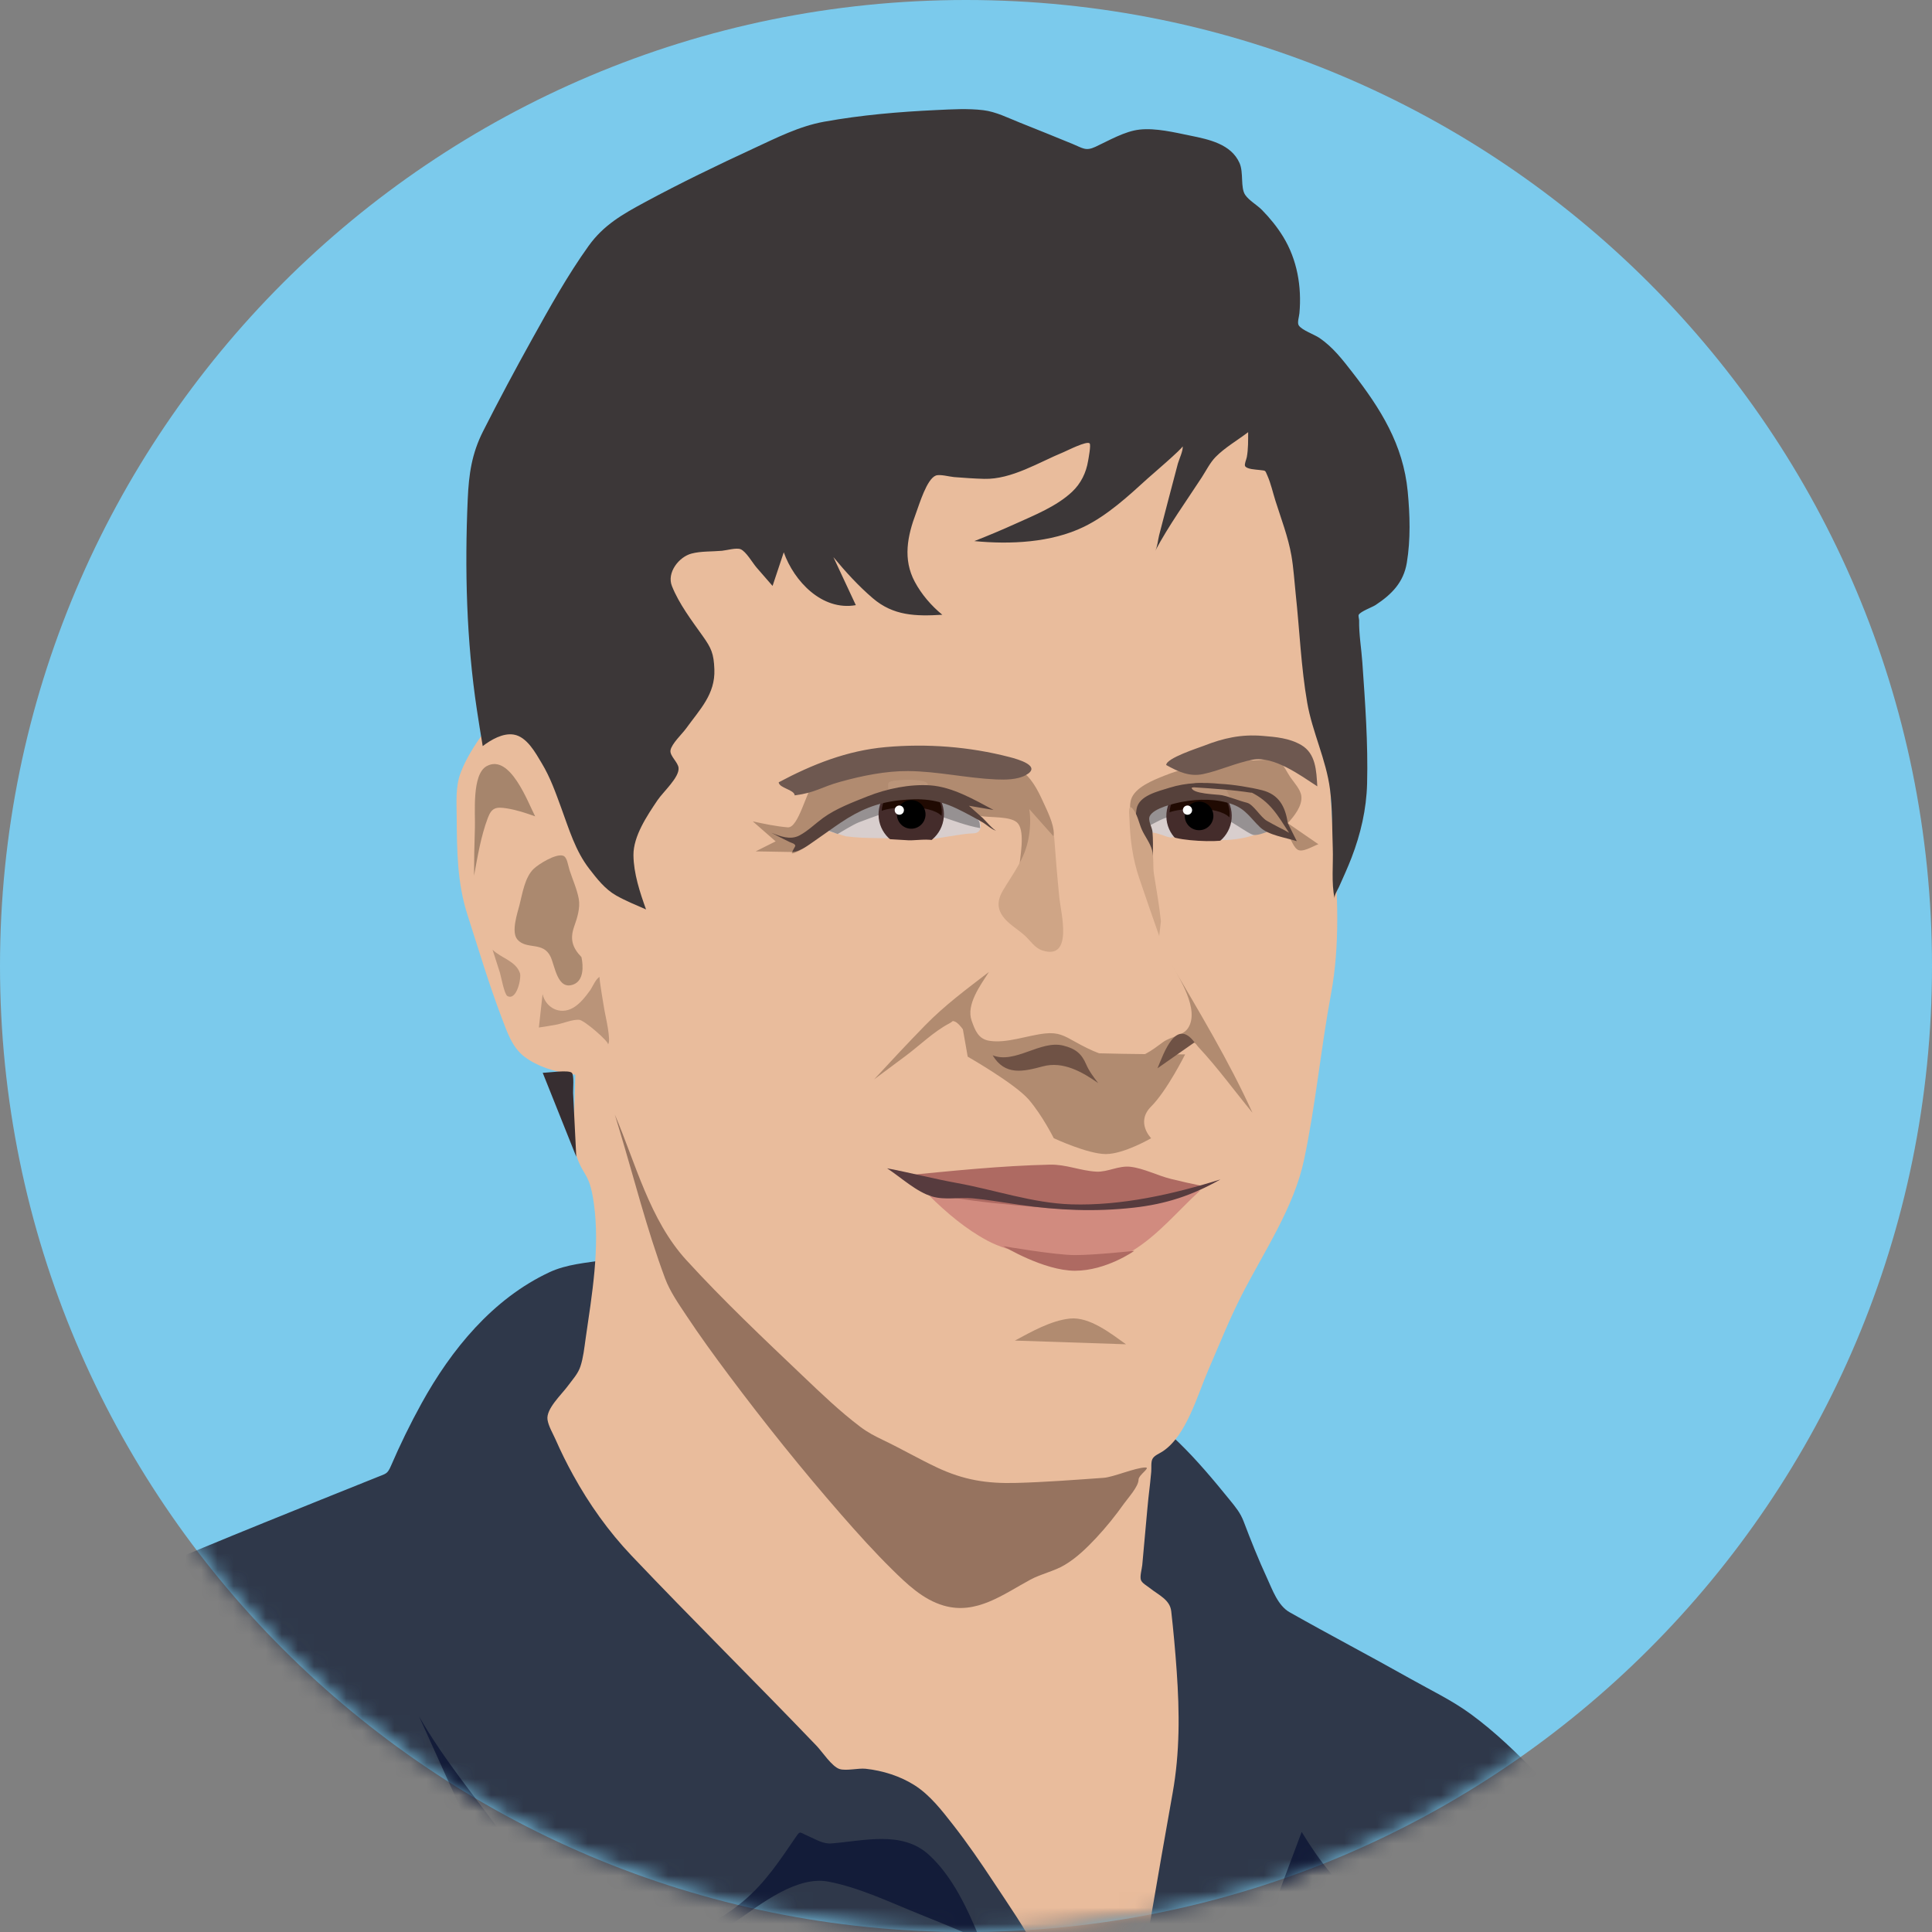 <svg xmlns="http://www.w3.org/2000/svg" xmlns:xlink="http://www.w3.org/1999/xlink" width="120" height="120" viewBox="0 0 120 120">
  <rect x="0" y="0" width="120" height="120" fill="#808080" stroke="none"/>
  <defs>
    <path id="chad-a" d="M120,60 C120,93.137 93.137,120 60,120 C26.863,120 0,93.137 0,60 C0,26.863 26.863,0 60,0 C93.137,0 120,26.863 120,60"/>
  </defs>
  <g fill="none" fill-rule="evenodd">
    <mask id="chad-b" fill="#fff">
      <use xlink:href="#chad-a"/>
    </mask>
    <use fill="#7BCAEC" xlink:href="#chad-a"/>
    <path fill="#2F384A" d="M-11.212,106.782 C-9.89,105.9 -8.219,105.348 -6.781,104.688 C-3.996,103.408 -1.205,102.144 1.59,100.887 C6.491,98.684 11.427,96.594 16.407,94.576 C18.756,93.624 21.106,92.677 23.459,91.735 C23.97,91.529 24.065,91.551 24.279,91.057 C24.851,89.73 25.486,88.428 26.184,87.163 C28.026,83.825 30.601,80.67 34.128,79.02 C35.194,78.522 36.423,78.434 37.574,78.261 C38.003,78.196 38.29,78.131 38.687,78.212 C39.889,78.459 41.085,78.911 42.262,79.256 C44.429,79.892 46.596,80.53 48.762,81.172 C53.945,82.708 59.126,84.256 64.285,85.876 C66.182,86.471 68.08,87.069 69.957,87.727 C71.265,88.186 72.186,88.595 73.204,89.584 C74.341,90.69 75.369,91.913 76.367,93.145 C76.747,93.614 77.04,93.958 77.249,94.509 C77.696,95.688 78.164,96.861 78.693,98.006 C79.032,98.742 79.371,99.727 80.098,100.138 C82.575,101.54 85.113,102.866 87.598,104.267 C88.852,104.974 90.175,105.604 91.34,106.455 C92.875,107.577 94.257,108.917 95.571,110.285 C97.787,112.591 99.959,115.038 101.286,117.974 C102.546,120.763 103.504,123.697 104.404,126.619 C104.583,127.199 104.759,127.781 104.927,128.364 C103.786,128.347 102.646,128.329 101.505,128.312 C98.419,128.264 95.334,128.217 92.248,128.169 C87.665,128.099 83.081,128.028 78.498,127.958 C72.931,127.872 67.364,127.786 61.798,127.701 C55.673,127.606 49.548,127.512 43.423,127.418 C37.268,127.323 31.112,127.229 24.957,127.134 C19.192,127.045 13.426,126.956 7.661,126.868 L-6.894,126.644 C-10.399,126.59 -13.904,126.536 -17.409,126.482 C-18.498,126.465 -19.588,126.449 -20.677,126.432 C-21.154,126.424 -21.918,126.561 -22.373,126.406 C-22.432,126.386 -22.526,126.403 -22.59,126.402 C-20.612,121.085 -18.535,115.594 -14.9,111.182 C-13.684,109.704 -12.456,108.236 -11.212,106.782" mask="url(#chad-b)"/>
    <path fill="#E9BC9C" d="M35.594,71.059 C36.136,73.267 36.577,72.513 36.888,74.764 C37.269,77.527 36.768,80.416 36.372,83.159 C36.291,83.724 36.231,84.325 36.051,84.871 C35.9,85.332 35.569,85.677 35.282,86.069 C34.88,86.62 33.905,87.505 34.007,88.181 C34.067,88.582 34.342,89.037 34.505,89.406 C34.834,90.156 35.198,90.891 35.594,91.61 C36.59,93.419 37.791,95.113 39.222,96.621 C43.008,100.606 46.923,104.474 50.727,108.444 C51.067,108.799 51.674,109.73 52.146,109.877 C52.56,110.006 53.311,109.812 53.767,109.861 C54.834,109.977 55.923,110.318 56.823,110.896 C57.775,111.506 58.505,112.457 59.187,113.329 C60.092,114.485 60.922,115.697 61.728,116.92 C62.657,118.332 63.673,119.768 64.434,121.279 C65.249,122.894 65.918,124.591 66.694,126.226 C67.207,127.308 67.728,128.388 68.3,129.442 C68.413,129.649 69.005,131.005 69.336,131 C69.682,130.995 70.038,127.605 70.099,127.247 C70.999,121.955 71.887,116.66 72.833,111.375 C73.287,108.844 73.266,106.364 73.087,103.8 C73,102.559 72.887,101.318 72.748,100.081 C72.667,99.358 71.979,99.084 71.411,98.633 C71.233,98.491 70.932,98.333 70.864,98.133 C70.787,97.906 70.927,97.441 70.948,97.207 C71.052,96.056 71.156,94.905 71.261,93.754 C71.368,92.568 71.398,92.599 71.505,91.413 C71.525,91.194 71.479,90.821 71.577,90.626 C71.689,90.398 72.003,90.292 72.237,90.135 C73.694,89.157 74.376,86.65 75.043,85.112 C75.724,83.54 76.356,81.942 77.138,80.415 C78.512,77.732 80.366,75.01 80.996,72.04 C81.719,68.635 82.035,65.154 82.672,61.733 C83.237,58.692 83.082,55.556 82.846,52.489 C82.587,49.112 82.52,45.712 82.362,42.33 C82.25,39.924 82.138,37.519 82.026,35.113 C81.984,34.193 82.074,33.147 81.836,32.253 C81.274,30.143 80.347,28.07 79.614,26.011 C79.514,25.73 79.371,24.857 79.12,24.682 C78.946,24.56 78.311,24.637 78.106,24.627 C73.572,24.387 69.034,24.191 64.495,24.056 C59.526,23.909 54.442,23.641 49.484,24.128 C47.869,24.287 46.815,24.756 45.605,25.856 C43.581,27.697 41.881,29.9 40.239,32.063 C38.724,34.058 37.274,36.1 35.869,38.171 C35.61,38.552 35.134,39.035 34.995,39.475 C34.928,39.69 34.993,39.976 35.007,40.204 C35.279,44.726 35.551,49.248 35.824,53.771 C35.918,55.333 36.068,56.902 36.106,58.467 C36.14,59.842 35.957,61.247 35.873,62.619 L35.594,71.059 Z" mask="url(#chad-b)"/>
    <path fill="#B18B70" d="M60.106 65.631C60.106 65.631 63.06 67.319 63.904 68.304 64.748 69.289 65.451 70.696 65.451 70.696 65.451 70.696 67.561 71.681 68.687 71.681 69.812 71.681 71.5 70.696 71.5 70.696 71.5 70.696 70.515 69.711 71.5 68.726 72.485 67.742 73.61 65.491 73.61 65.491 73.61 65.491 61.372 65.491 60.809 64.787 60.246 64.084 59.684 63.239 59.684 63.239L60.106 65.631zM71.145 50.884C72.105 50.815 73.066 50.746 74.026 50.678 74.728 50.627 75.43 50.577 76.131 50.527 76.498 50.501 76.985 50.38 77.351 50.44 77.671 50.492 78.012 50.736 78.304 50.879 78.76 51.103 79.404 51.292 79.801 51.613 80.142 51.89 80.238 52.493 80.566 52.754 80.861 52.99 81.486 52.587 81.887 52.436 81.254 52 80.62 51.564 79.987 51.128 80.374 50.705 80.903 50.055 80.829 49.442 80.78 49.035 80.376 48.606 80.148 48.277 79.983 48.041 79.703 47.451 79.447 47.294 79.096 47.079 78.286 47.222 77.868 47.229 77.135 47.242 76.413 47.3 75.685 47.379 74.532 47.503 73.377 47.751 72.3 48.187 71.637 48.455 70.462 48.908 70.245 49.684 70.066 50.328 70.384 51.26 70.52 51.895 70.656 52.532 70.917 53.035 71.369 53.532 71.295 52.649 71.22 51.767 71.145 50.884M63.319 47.808C62.158 47.145 60.436 47.112 59.143 46.951 58.334 46.85 57.522 46.763 56.71 46.685 56.365 46.652 54.585 46.988 54.162 47.169 53.795 47.325 53.34 47.446 53.031 47.695 52.607 48.037 51.116 48.07 50.547 48.647 50.09 49.11 49.598 51.444 48.928 51.388 48.199 51.327 47.472 51.173 46.757 51.017 47.231 51.431 47.704 51.845 48.177 52.259L46.935 52.88 49.216 52.919C48.958 53.231 50.204 52.628 50.503 52.209 50.751 51.861 51.091 51.61 51.515 51.474 52.203 51.252 53.053 51.258 53.766 51.164 55.189 50.976 56.614 50.797 58.042 50.659 58.981 50.569 59.918 50.433 60.832 50.666 61.423 50.817 62.862 50.645 63.246 51.17 63.67 51.749 63.35 53.26 63.302 53.927 63.494 53.53 63.883 52.135 64.23 52.025 64.662 51.887 65.448 52.692 65.455 51.803 65.46 51.167 65.035 50.341 64.781 49.783 64.456 49.07 64.027 48.213 63.319 47.808" mask="url(#chad-b)"/>
    <path fill="#E9BC9C" d="M30.019,45.527 C29.477,46.29 28.948,47.113 28.614,47.99 C28.286,48.851 28.358,49.81 28.365,50.717 C28.38,52.805 28.392,54.821 29.034,56.817 C29.722,58.956 30.365,61.128 31.166,63.227 C31.497,64.092 31.809,65.058 32.574,65.635 C33.397,66.254 34.43,66.56 35.437,66.703 C35.858,66.763 37.482,67.135 37.726,66.679 C37.891,66.372 37.633,65.395 37.606,65.06 C37.439,62.958 37.262,60.857 37.089,58.755 C36.946,57.015 36.872,55.311 36.921,53.562 C36.955,52.355 37.285,51.07 36.731,49.976 C35.79,48.119 34.801,46.201 33.494,44.571 C33.052,44.021 32.508,43.311 31.72,43.501 C30.817,43.718 30.269,44.702 30.019,45.527" mask="url(#chad-b)"/>
    <path fill="#B18B70" d="M54.292,67.043 C55.333,65.915 56.382,64.794 57.453,63.695 C58.683,62.434 60.029,61.442 61.425,60.37 C60.894,61.198 59.995,62.403 60.352,63.399 C60.561,63.984 60.757,64.533 61.444,64.644 C62.529,64.82 63.828,64.304 64.916,64.19 C65.728,64.106 66.096,64.326 66.785,64.711 C67.743,65.245 68.838,65.774 69.96,65.76 C70.906,65.749 71.522,65.254 72.242,64.725 C72.719,64.375 73.475,64.349 73.797,63.849 C74.522,62.72 73.254,60.744 72.704,59.803 C74.502,62.878 76.313,65.866 77.792,69.115 C76.679,67.762 75.628,66.311 74.432,65.031 C74.326,64.917 74.272,64.779 74.14,64.761 C73.73,64.707 72.879,65.422 72.596,65.652 C71.503,66.54 70.742,68.201 69.049,67.795 C68.2,67.592 67.561,66.922 66.916,66.379 C66.501,66.031 66.046,65.644 65.547,65.422 C64.966,65.163 64.653,65.462 64.06,65.57 C62.558,65.842 61.379,65.649 60.299,64.571 C60.034,64.306 59.644,63.582 59.311,63.453 C59.12,63.379 59.207,63.439 58.965,63.565 C58.003,64.067 57.11,64.946 56.239,65.594 C55.59,66.077 54.941,66.56 54.292,67.043" mask="url(#chad-b)"/>
    <path fill="#D18B7F" d="M57.744,74.291 C58.806,75.339 60,76.346 61.319,77.053 C62.781,77.836 64.564,78.023 66.19,78.18 C67.65,78.321 68.984,78.499 70.297,77.713 C71.908,76.749 73.162,75.204 74.54,73.946 L59.857,74.248 C59.153,74.263 58.448,74.277 57.744,74.291" mask="url(#chad-b)"/>
    <path fill="#AE6A62" d="M56.018,73.028 C59.068,72.733 62.143,72.407 65.208,72.338 C66.224,72.316 67.113,72.723 68.103,72.773 C68.805,72.808 69.479,72.383 70.221,72.472 C71.044,72.57 71.91,73.022 72.726,73.224 C73.366,73.382 74.009,73.526 74.654,73.658 C73.401,74.04 72.163,74.503 70.88,74.775 C68.673,75.245 66.466,75.154 64.235,74.962 C62.505,74.813 60.751,74.658 59.04,74.357 C57.978,74.17 56.973,73.507 56.018,73.028" mask="url(#chad-b)"/>
    <path fill="#D8CECD" d="M52.51 51.941C53.804 52.118 55.102 52.01 56.396 52.118 57.03 52.171 57.25 52.2 57.872 52.118 58.493 52.035 59.552 51.834 60.194 51.775 60.436 51.754 60.692 51.799 60.836 51.581 61.047 51.263 60.781 50.74 60.543 50.54 60.054 50.129 59.252 49.935 58.665 49.719 58.185 49.543 57.599 49.244 57.08 49.204 56.523 49.162 55.835 49.386 55.295 49.489 54.541 49.632 53.789 49.75 53.135 50.168 52.501 50.573 51.737 51.105 51.155 51.581 51.536 51.613 52.51 51.941 52.51 51.941zM71.467 51.727C71.659 51.659 72.234 51.884 72.408 51.945 72.817 52.088 73.178 52.029 73.611 52.083 74.348 52.174 74.835 52.191 75.605 52.191 77.327 52.191 77.997 51.819 79.001 51.484 77.969 50.022 75.967 49.736 74.337 49.719 73.095 49.707 72.231 50.174 71.105 50.678 71.268 50.952 71.467 51.727 71.467 51.727z" mask="url(#chad-b)"/>
    <path fill="#969192" d="M51.142 51.474C51.861 50.978 52.979 50.41 53.786 50.068 54.528 49.753 55.392 49.627 56.19 49.533 57.205 49.413 58.247 49.366 59.166 49.865 59.642 50.123 60.126 50.422 60.553 50.756 60.865 51.002 60.843 51.017 60.877 51.434 59.195 51.15 57.576 50.119 55.872 50.303 55.094 50.387 54.206 50.758 53.333 51.08 53.026 51.194 52.028 51.802 52.028 51.802M71.014 50.361C71.014 50.361 72.365 49.915 73.107 49.74 73.636 49.616 74.16 49.625 74.699 49.589 74.991 49.57 75.396 49.455 75.682 49.512 76.29 49.635 77.032 50.077 77.582 50.361 78.048 50.601 78.729 51.132 79.058 51.548 78.717 51.641 78.235 51.888 77.89 51.863 77.545 51.839 76.275 50.768 75.473 50.608 74.549 50.424 73.452 50.638 72.518 50.774 72.165 50.826 71.523 51.252 71.281 51.318 71.04 51.383 71.298 51.113 71.145 50.884" mask="url(#chad-b)"/>
    <path fill="#442C2B" d="M58.621,50.755 C58.527,51.872 57.544,52.702 56.427,52.608 C55.31,52.513 54.481,51.531 54.575,50.414 C54.669,49.296 55.651,48.466 56.768,48.561 C57.886,48.655 58.715,49.637 58.621,50.755" mask="url(#chad-b)"/>
    <path fill="#200A02" d="M58.483,50.676 C57.747,49.926 55.355,50.112 54.763,50.362 C54.819,49.333 55.753,48.572 56.78,48.659 C57.807,48.746 58.628,49.655 58.483,50.676" mask="url(#chad-b)"/>
    <path fill="#000" d="M57.484,50.659 C57.443,51.148 57.013,51.512 56.524,51.47 C56.034,51.429 55.671,50.999 55.712,50.509 C55.753,50.02 56.184,49.657 56.673,49.698 C57.162,49.74 57.525,50.17 57.484,50.659" mask="url(#chad-b)"/>
    <path fill="#FEFEFE" d="M56.144,50.343 C56.131,50.501 55.992,50.618 55.834,50.604 C55.677,50.591 55.559,50.453 55.573,50.295 C55.586,50.137 55.725,50.02 55.883,50.033 C56.04,50.046 56.157,50.185 56.144,50.343" mask="url(#chad-b)"/>
    <path fill="#442C2B" d="M76.499,50.848 C76.404,51.965 75.422,52.795 74.305,52.701 C73.188,52.607 72.358,51.624 72.452,50.507 C72.547,49.389 73.529,48.559 74.646,48.654 C75.764,48.748 76.593,49.73 76.499,50.848" mask="url(#chad-b)"/>
    <path fill="#200A02" d="M76.361,50.769 C75.625,50.019 73.233,50.205 72.641,50.456 C72.697,49.426 73.63,48.665 74.658,48.752 C75.685,48.839 76.506,49.748 76.361,50.769" mask="url(#chad-b)"/>
    <path fill="#000" d="M75.362,50.752 C75.321,51.242 74.89,51.605 74.401,51.563 C73.912,51.522 73.549,51.092 73.59,50.603 C73.631,50.113 74.061,49.75 74.55,49.792 C75.04,49.833 75.403,50.263 75.362,50.752" mask="url(#chad-b)"/>
    <path fill="#FEFEFE" d="M74.043,50.343 C74.03,50.501 73.891,50.618 73.734,50.604 C73.576,50.591 73.459,50.452 73.472,50.295 C73.485,50.137 73.624,50.02 73.782,50.033 C73.939,50.046 74.056,50.185 74.043,50.343" mask="url(#chad-b)"/>
    <path fill="#6E5850" d="M48.366 48.59C50.459 47.474 52.623 46.618 55 46.405 57.572 46.174 60.207 46.374 62.711 47.024 63.198 47.151 64.768 47.583 63.695 48.155 63.179 48.431 62.44 48.437 61.864 48.412 60.048 48.332 58.225 47.907 56.412 47.892 55.023 47.881 53.557 48.182 52.224 48.549 50.943 48.901 50.697 49.226 49.361 49.402 49.333 49.04 48.394 48.953 48.366 48.59M72.435 47.517C72.435 47.089 74.458 46.445 74.769 46.323 75.991 45.842 77.089 45.599 78.411 45.706 79.248 45.774 80.088 45.844 80.827 46.277 81.733 46.809 81.762 47.883 81.82 48.841 80.764 48.156 79.135 46.949 77.817 47.187 76.771 47.377 75.778 47.856 74.735 48.078 73.877 48.26 73.185 47.931 72.435 47.517" mask="url(#chad-b)"/>
    <path fill="#BA9479" d="M55.173,49.069 C55.593,49.029 56.014,48.988 56.435,48.948 C56.622,48.93 57.405,48.977 57.554,48.834 C57.967,48.435 56.395,48.424 56.21,48.439 C56.023,48.454 55.32,48.454 55.201,48.608 C55.136,48.691 55.173,48.945 55.173,49.069" mask="url(#chad-b)"/>
    <path fill="#E9BC9C" d="M54.933 52.103C55.438 52.136 55.942 52.166 56.447 52.193 56.778 52.211 57.795 52.061 58.07 52.241 58.077 52.246 56.814 52.806 56.556 52.77 56.009 52.694 55.428 52.339 54.933 52.103M72.748 51.953C73.398 52.236 75.504 52.313 76.011 52.183 76.619 52.028 75.029 52.957 74.746 52.947 73.935 52.917 73.294 52.601 72.748 51.953" mask="url(#chad-b)"/>
    <path fill="#3C3738" d="M40.127,56.488 C39.747,55.431 39.356,54.25 39.345,53.119 C39.333,51.937 40.191,50.666 40.832,49.712 C41.193,49.175 42.2,48.289 42.147,47.696 C42.115,47.34 41.588,46.947 41.646,46.602 C41.714,46.196 42.374,45.58 42.608,45.255 C43.467,44.063 44.43,43.126 44.371,41.574 C44.334,40.596 44.183,40.258 43.65,39.509 C42.962,38.54 42.179,37.514 41.735,36.402 C41.404,35.573 42.159,34.591 42.956,34.382 C43.54,34.228 44.237,34.265 44.84,34.21 C45.119,34.185 45.742,34.005 46.003,34.114 C46.343,34.256 46.75,34.973 46.99,35.249 C47.322,35.631 47.653,36.012 47.985,36.393 C48.217,35.697 48.449,35.001 48.681,34.304 C49.316,36.096 51.056,37.957 53.157,37.587 C52.693,36.592 52.228,35.598 51.764,34.603 C52.511,35.507 53.314,36.388 54.205,37.152 C55.489,38.253 56.873,38.283 58.528,38.184 C57.844,37.623 57.235,36.916 56.818,36.135 C56.07,34.735 56.358,33.296 56.896,31.869 C57.099,31.327 57.564,29.751 58.126,29.538 C58.383,29.441 58.991,29.612 59.264,29.633 C59.885,29.681 60.507,29.727 61.129,29.743 C62.837,29.786 64.536,28.706 66.08,28.075 C66.264,28 67.514,27.36 67.679,27.54 C67.772,27.643 67.606,28.491 67.584,28.626 C67.463,29.364 67.136,30.034 66.587,30.549 C65.626,31.451 64.255,31.997 63.072,32.532 C62.23,32.913 61.378,33.272 60.517,33.608 C62.739,33.823 65.281,33.711 67.316,32.724 C68.792,32.008 70.086,30.81 71.29,29.714 C71.438,29.579 73.491,27.821 73.449,27.723 C73.525,27.902 73.211,28.601 73.161,28.791 C72.962,29.538 72.765,30.286 72.57,31.034 C72.377,31.771 72.184,32.508 71.995,33.246 C71.92,33.538 71.894,33.95 71.753,34.214 C72.592,32.637 73.663,31.157 74.637,29.661 C74.908,29.245 75.155,28.739 75.502,28.385 C76.077,27.799 76.87,27.343 77.525,26.843 C77.523,27.354 77.534,27.893 77.441,28.396 C77.418,28.524 77.276,28.838 77.335,28.949 C77.442,29.146 78.008,29.164 78.193,29.188 C78.644,29.248 78.558,29.176 78.721,29.544 C78.938,30.036 79.06,30.599 79.222,31.11 C79.572,32.219 80.011,33.355 80.211,34.503 C80.348,35.291 80.394,36.105 80.479,36.9 C80.72,39.134 80.81,41.44 81.195,43.654 C81.51,45.466 82.37,47.185 82.608,49.018 C82.765,50.221 82.736,51.474 82.781,52.684 C82.818,53.67 82.682,54.842 82.896,55.808 C82.853,55.617 83.094,55.25 83.164,55.095 C83.433,54.492 83.708,53.892 83.946,53.276 C84.516,51.792 84.871,50.267 84.913,48.675 C84.978,46.164 84.792,43.639 84.617,41.135 C84.557,40.281 84.401,39.388 84.418,38.532 C84.419,38.452 84.354,38.25 84.394,38.181 C84.517,37.971 85.233,37.715 85.437,37.58 C86.447,36.914 87.178,36.172 87.38,34.954 C87.62,33.504 87.575,31.978 87.435,30.521 C87.155,27.613 85.757,25.391 83.995,23.122 C83.378,22.327 82.791,21.565 81.953,20.99 C81.655,20.786 80.855,20.506 80.667,20.21 C80.561,20.042 80.689,19.68 80.71,19.449 C80.859,17.802 80.569,16.125 79.7,14.705 C79.33,14.1 78.879,13.547 78.383,13.041 C78.085,12.737 77.581,12.455 77.345,12.11 C77.032,11.652 77.256,10.729 76.99,10.127 C76.467,8.944 75.082,8.659 73.932,8.424 C72.964,8.227 71.784,7.939 70.787,8.048 C69.858,8.149 68.873,8.732 68.037,9.12 C67.432,9.4 67.256,9.202 66.621,8.941 C65.53,8.494 64.438,8.05 63.342,7.615 C62.612,7.325 61.861,6.939 61.073,6.844 C60.119,6.729 59.129,6.79 58.173,6.835 C55.843,6.943 53.487,7.144 51.19,7.559 C49.637,7.84 48.23,8.562 46.806,9.22 C44.539,10.269 42.284,11.358 40.085,12.544 C38.68,13.301 37.497,13.968 36.559,15.275 C35.246,17.107 34.142,19.099 33.048,21.066 C32,22.951 30.983,24.854 30.009,26.778 C29.302,28.174 29.12,29.44 29.051,31.015 C28.86,35.358 28.97,39.789 29.621,44.09 C29.735,44.842 29.855,45.592 29.982,46.341 C30.5,45.948 31.239,45.514 31.914,45.627 C32.729,45.763 33.264,46.764 33.649,47.406 C34.191,48.309 34.507,49.223 34.869,50.209 C35.348,51.513 35.738,52.846 36.595,53.956 C37.075,54.579 37.58,55.23 38.271,55.621 C38.862,55.956 39.506,56.215 40.127,56.488" mask="url(#chad-b)"/>
    <path fill="#573B3E" d="M55.098,72.566 C56.553,72.841 57.982,73.216 59.439,73.479 C61.795,73.905 64.146,74.731 66.546,74.805 C69.631,74.901 72.868,74.179 75.805,73.256 C74.051,74.249 72.418,74.787 70.417,75.01 C67.993,75.281 65.702,75.176 63.297,74.829 C62.332,74.69 61.366,74.516 60.395,74.428 C59.573,74.354 58.717,74.551 57.91,74.321 C56.93,74.042 55.955,73.125 55.098,72.566" mask="url(#chad-b)"/>
    <path fill="#6F5245" d="M61.655 65.547C63.047 66.104 64.625 64.585 66.044 64.944 66.812 65.138 67.181 65.447 67.467 66.114 67.645 66.533 67.936 66.914 68.212 67.273 67.21 66.572 66.024 65.897 64.773 66.234 63.549 66.562 62.425 66.825 61.655 65.547M71.894 66.353C72.3 65.377 73.05 63.2 74.194 64.742 73.428 65.279 72.661 65.816 71.894 66.353" mask="url(#chad-b)"/>
    <path fill="#B18B70" d="M63.036,83.266 C65.336,83.342 67.637,83.419 69.938,83.496 C68.998,82.826 67.674,81.775 66.46,81.898 C65.283,82.017 64.064,82.716 63.036,83.266" mask="url(#chad-b)"/>
    <path fill="#96735F" d="M42.625,78.261 C44.909,80.764 47.408,83.125 49.861,85.459 C51.012,86.554 52.172,87.671 53.443,88.629 C53.898,88.972 54.351,89.206 54.864,89.451 C55.989,89.989 57.069,90.617 58.198,91.148 C59.871,91.935 61.316,92.157 63.131,92.107 C64.941,92.058 66.748,91.918 68.554,91.79 C69.15,91.748 70.54,91.15 71.139,91.148 C71.498,91.147 70.718,91.603 70.717,91.907 C70.715,92.338 70.044,93.066 69.812,93.395 C69.28,94.146 68.699,94.867 68.069,95.539 C67.487,96.159 66.854,96.773 66.118,97.208 C65.453,97.601 64.683,97.746 63.999,98.115 C62.312,99.025 60.647,100.316 58.616,99.727 C57.322,99.352 56.316,98.376 55.382,97.454 C54.287,96.373 53.256,95.227 52.244,94.068 C49.807,91.275 47.483,88.377 45.264,85.409 C44.358,84.197 43.466,82.972 42.631,81.71 C42.148,80.981 41.616,80.225 41.308,79.4 C40.175,76.36 39.378,73.154 38.436,70.05 C38.353,69.777 38.27,69.503 38.187,69.229 C39.487,72.262 40.346,75.765 42.625,78.261 Z" mask="url(#chad-b)"/>
    <path fill="#AB896F" d="M36.116,59.449 C35.534,58.844 35.392,58.312 35.668,57.533 C35.854,57.01 36.048,56.387 35.95,55.838 C35.842,55.234 35.559,54.617 35.372,54.032 C35.271,53.717 35.229,53.221 34.961,53.146 C34.504,53.016 33.456,53.671 33.152,53.961 C32.597,54.488 32.45,55.493 32.268,56.206 C32.141,56.705 31.73,57.892 32.14,58.359 C32.71,59.01 33.731,58.456 34.194,59.418 C34.471,59.994 34.62,61.532 35.62,61.146 C36.266,60.897 36.234,60.014 36.116,59.449" mask="url(#chad-b)"/>
    <path fill="#A6856C" d="M33.24,50.705 C32.796,49.855 31.685,46.792 30.23,47.585 C29.291,48.097 29.529,50.525 29.497,51.422 C29.463,52.41 29.445,53.398 29.444,54.387 C29.664,53.195 29.87,51.946 30.298,50.808 C30.538,50.17 30.797,50.101 31.485,50.211 C32.082,50.306 32.672,50.5 33.24,50.705" mask="url(#chad-b)"/>
    <path fill="#BA9479" d="M30.594 58.989C31.108 59.503 32.045 59.688 32.296 60.447 32.392 60.74 32.099 62.18 31.515 61.865 31.322 61.762 31.117 60.622 31.054 60.427 30.901 59.948 30.748 59.468 30.594 58.989M33.47 63.821C33.547 63.131 33.624 62.441 33.7 61.75 33.908 62.607 34.781 63.05 35.574 62.609 36.02 62.36 36.358 61.916 36.654 61.51 36.788 61.326 37.021 60.765 37.246 60.681 37.188 60.702 37.516 62.565 37.537 62.716 37.574 62.982 37.997 64.693 37.756 64.875 37.903 64.764 36.293 63.36 35.974 63.341 35.541 63.314 34.993 63.561 34.562 63.641 34.199 63.709 33.835 63.768 33.47 63.821" mask="url(#chad-b)"/>
    <path fill="#131C39" d="M26.028 106.609C27.538 109.251 29.562 111.678 31.355 114.127 32.402 115.556 33.452 116.981 34.506 118.405 34.969 119.031 35.425 119.923 36.015 120.44 36.699 121.037 38.036 120.978 38.854 120.924 41.507 120.75 44.148 119.793 46.184 118.072 47.549 116.919 48.441 115.545 49.433 114.097 49.714 113.687 49.652 113.807 50.199 114.041 50.687 114.251 51.12 114.539 51.636 114.499 53.622 114.348 56.006 113.682 57.675 115.187 59.163 116.527 60.122 118.616 60.868 120.444 59.612 119.908 58.349 119.386 57.081 118.878 55.276 118.155 53.362 117.23 51.44 116.869 49.478 116.501 47.242 118.279 45.747 119.315 43.753 120.698 41.906 122.393 39.717 123.465 38.569 124.027 37.363 124.469 36.144 124.848 35.875 124.931 34.754 125.448 34.482 125.312 34.396 125.269 34.294 124.897 34.258 124.816 34.054 124.365 33.85 123.914 33.646 123.463 32.21 120.285 30.773 117.107 29.337 113.928 28.234 111.489 27.131 109.049 26.028 106.609M75.47 128.131C77.039 123.946 78.608 119.761 80.177 115.576 80.401 114.979 80.625 114.381 80.849 113.783 81.901 115.506 83.266 117.406 85.039 118.432 86.966 119.548 89.444 120.004 91.609 120.444 90.218 120.607 88.817 120.718 87.418 120.766 86.413 120.801 85.386 120.821 84.387 120.681 83.492 120.555 82.778 120.046 81.925 119.808 81.561 119.706 81.754 119.66 81.521 119.81 81.19 120.022 80.886 120.683 80.657 120.997 79.646 122.387 78.635 123.777 77.625 125.167L75.47 128.131z" mask="url(#chad-b)"/>
    <path fill="#CFA586" d="M65.476,51.993 C65.569,53.252 65.673,54.512 65.798,55.768 C65.888,56.667 66.684,59.658 64.744,59.035 C64.278,58.885 64.018,58.451 63.678,58.133 C63.385,57.861 63.046,57.645 62.741,57.388 C62.025,56.785 61.787,56.162 62.296,55.306 C62.95,54.208 63.667,53.328 63.892,52.026 C63.992,51.447 64.024,50.835 63.928,50.252 C64.444,50.832 64.96,51.413 65.476,51.993" mask="url(#chad-b)"/>
    <path fill="#372E31" d="M33.709,66.633 C34.404,68.371 35.099,70.11 35.794,71.848 C35.728,70.528 35.662,69.208 35.596,67.888 C35.585,67.66 35.672,66.788 35.516,66.633 C35.318,66.437 34.021,66.633 33.709,66.633" mask="url(#chad-b)"/>
    <path fill="#BA9479" d="M73.558,49.065 C74.141,48.867 74.509,48.717 75.113,48.779 C75.323,48.801 75.806,48.754 75.985,48.869 C76.173,48.988 76.334,49.421 76.455,49.613 C75.864,49.615 75.272,49.618 74.681,49.621 C73.955,49.624 73.909,49.717 73.558,49.065" mask="url(#chad-b)"/>
    <path fill="#56413B" d="M77.451,49.86 C76.927,49.729 76.431,49.507 75.899,49.392 C75.645,49.337 73.943,49.318 74.023,48.893 C75.277,48.975 76.507,49.05 77.757,49.244 C77.732,49.228 77.707,49.212 77.682,49.196 C78.909,49.802 79.344,50.622 80.067,51.727 C79.617,51.455 79.134,51.243 78.682,50.979 C78.289,50.75 77.851,49.96 77.451,49.86 M79.987,51.128 C79.836,50.097 79.435,49.348 78.394,49.083 C77.685,48.903 76.568,48.722 75.815,48.688 C74.755,48.582 73.677,48.602 72.651,48.925 C71.929,49.152 70.729,49.413 70.594,50.255 C70.329,51.919 70.931,53.058 71.573,54.529 C71.57,53.584 71.659,52.602 71.583,51.662 C71.559,51.37 71.278,50.963 71.415,50.688 C71.664,50.187 72.944,49.898 73.407,49.809 C74.431,49.61 75.596,49.601 76.587,49.971 C77.373,50.265 77.694,50.836 78.259,51.376 C78.786,51.881 79.833,52.015 80.547,52.248 C80.36,51.874 80.174,51.501 79.987,51.128" mask="url(#chad-b)"/>
    <path fill="#CFA586" d="M72.107,57.218 C72.003,56.237 71.831,55.276 71.676,54.307 C71.598,53.821 71.681,53.262 71.553,52.791 C71.434,52.35 71.099,51.936 70.916,51.516 C70.752,51.141 70.671,50.692 70.44,50.35 C70.03,49.744 70.142,50.574 70.155,50.936 C70.198,52.183 70.358,53.353 70.755,54.531 C71.16,55.734 71.579,56.933 72,58.131 C72.035,57.827 72.071,57.522 72.107,57.218" mask="url(#chad-b)"/>
    <path fill="#56413B" d="M47.91,51.725 C48.475,51.951 49.09,52.19 49.656,51.891 C50.185,51.611 50.642,51.153 51.125,50.802 C51.928,50.218 52.97,49.828 53.887,49.462 C55.079,48.987 56.508,48.692 57.789,48.781 C59.152,48.876 60.523,49.671 61.711,50.308 C61.201,50.221 60.691,50.134 60.181,50.047 C60.47,50.302 60.759,50.558 61.046,50.815 C61.157,50.914 61.74,51.595 61.877,51.585 C61.696,51.598 61.235,51.196 61.079,51.105 C60.539,50.793 59.991,50.491 59.427,50.222 C58.206,49.639 57.19,49.559 55.842,49.711 C54.425,49.871 53.394,50.31 52.218,51.096 C51.733,51.42 51.265,51.77 50.782,52.098 C50.407,52.353 49.694,52.919 49.216,52.919 C49.174,52.919 49.405,52.569 49.397,52.53 C49.371,52.389 49.16,52.358 49.023,52.29 C48.65,52.106 48.278,51.92 47.91,51.725" mask="url(#chad-b)"/>
    <path fill="#AE6A62" d="M62.319,77.4 C62.319,77.4 65.539,77.956 66.769,77.956 C68,77.956 70.453,77.693 70.453,77.693 C70.453,77.693 68.716,78.928 66.769,78.928 C64.823,78.928 62.319,77.4 62.319,77.4 Z" mask="url(#chad-b)"/>
  </g>
</svg>
